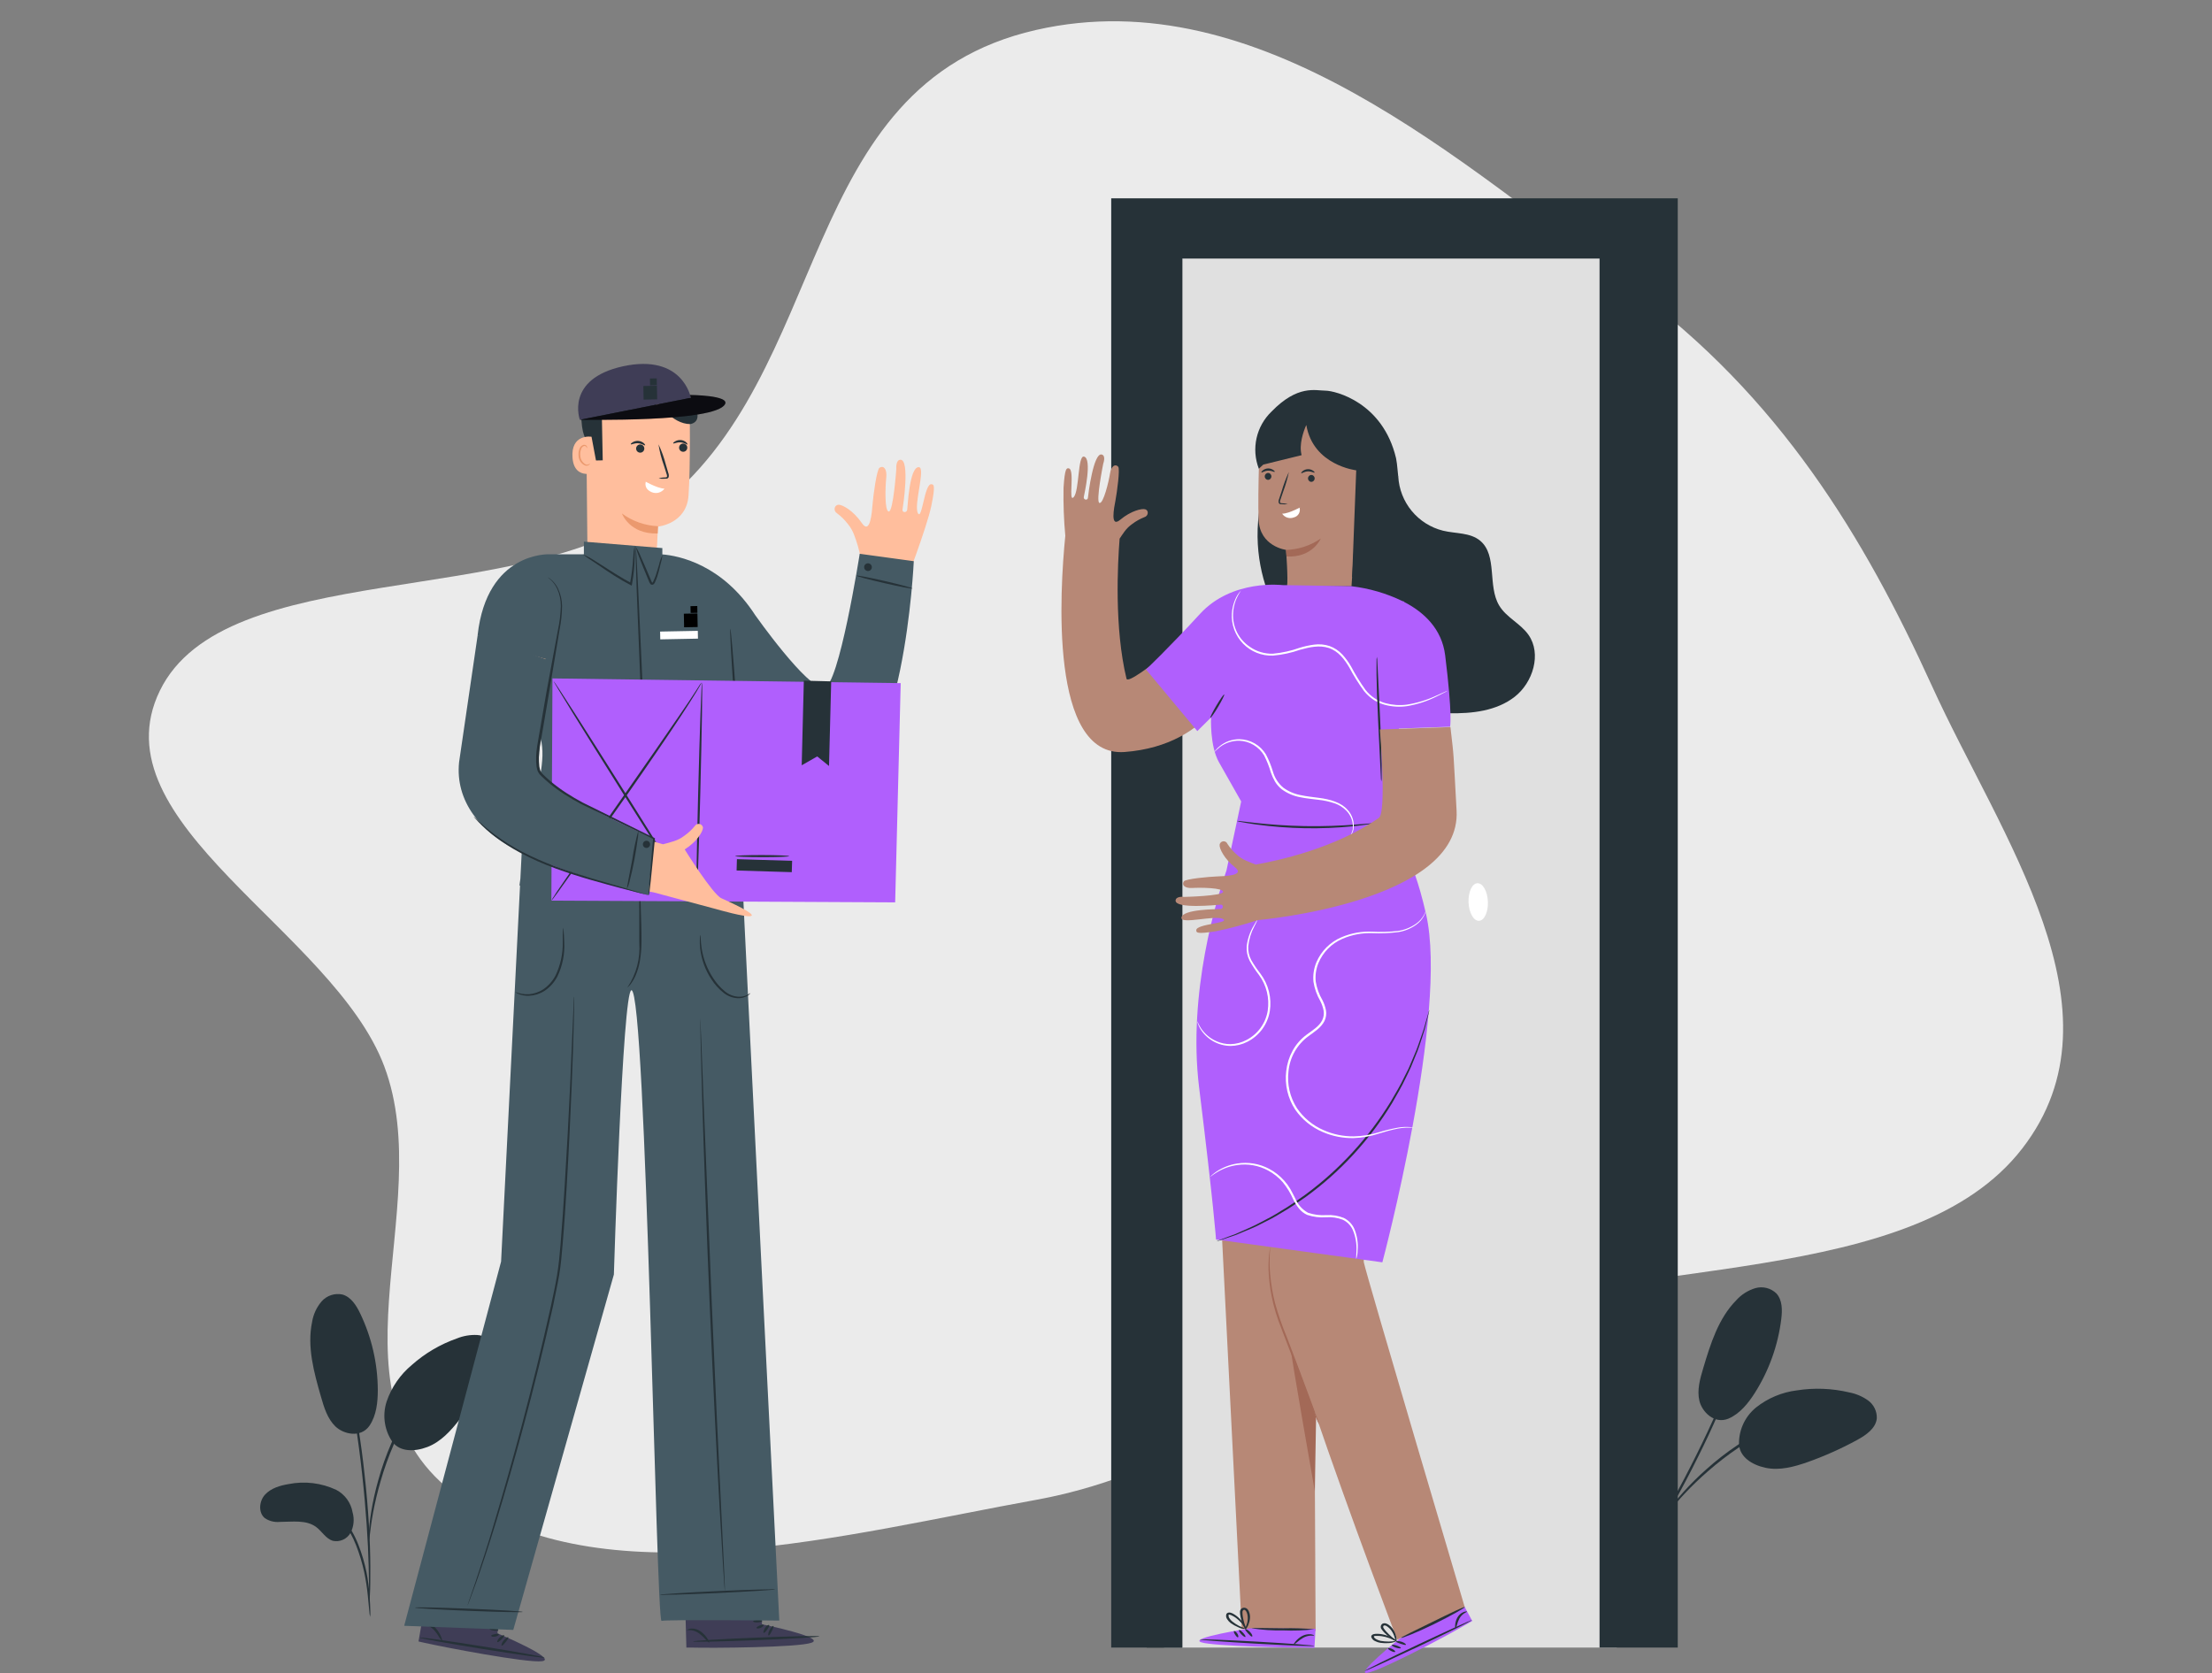 <?xml version="1.0" encoding="UTF-8" standalone="no"?>
<svg
   xmlns:dc="http://purl.org/dc/elements/1.1/"
   xmlns:cc="http://creativecommons.org/ns#"
   xmlns:rdf="http://www.w3.org/1999/02/22-rdf-syntax-ns#"
   xmlns:svg="http://www.w3.org/2000/svg"
   xmlns="http://www.w3.org/2000/svg"
   xmlns:sodipodi="http://sodipodi.sourceforge.net/DTD/sodipodi-0.dtd"
   xmlns:inkscape="http://www.inkscape.org/namespaces/inkscape"
   viewBox="0 0 312 236"
   version="1.1"
   id="svg325"
   sodipodi:docname="about.svg"
   inkscape:version="0.92.5 (2060ec1f9f, 2020-04-08)">
  <rect x="0" y="0" width="312" height="236" fill="#808080" stroke="none"/>
  <sodipodi:namedview
     pagecolor="#ffffff"
     bordercolor="#666666"
     borderopacity="1"
     objecttolerance="10"
     gridtolerance="10"
     guidetolerance="10"
     inkscape:pageopacity="0"
     inkscape:pageshadow="2"
     inkscape:window-width="1366"
     inkscape:window-height="704"
     id="namedview327"
     showgrid="false"
     inkscape:zoom="2"
     inkscape:cx="75.668214"
     inkscape:cy="90.329136"
     inkscape:window-x="0"
     inkscape:window-y="27"
     inkscape:window-maximized="1"
     inkscape:current-layer="g318" />
  <g
     clip-path="url(#clip0)"
     id="g318">
    <path
       d="m 146.137,4.226 c 31.611,-7.202 60.137,18.931 83.855,36.299 21.025,15.396 32.986,35.305 42.507,56.234 9.693,21.306 27.782,45.778 12.751,65.233 -15.288,19.79 -54.954,15.11 -82.369,24.881 -20.237,7.212 -34.986,20.765 -56.744,24.699 -26.786,4.843 -59.924,13.892 -80.602,0.134 C 44.536,197.736 61.85,170.746 54.195,150.402 47.009,131.301 13.476,116.078 22.544,97.44 31.7,78.62 73.623,86.035 92.399,71.874 117.647,52.833 111.996,12.005 146.137,4.226 Z"
       id="path2"
       inkscape:connector-curvature="0"
       style="clip-rule:evenodd;fill-rule:evenodd;fill:#ebebeb;fill-opacity:1" />
    <path
       d="m 47.432,210.165 c -2.097,-0.984 -4.453,-1.271 -6.724,-0.817 -1.221,0.203 -2.488,0.579 -3.322,1.483 -0.833,0.903 -0.989,2.531 -0.035,3.319 0.615,0.417 1.356,0.605 2.095,0.533 1.777,0 3.75,-0.336 5.168,0.735 0.81,0.608 1.348,1.628 2.315,1.929 0.484,0.108 0.99,0.056 1.444,-0.146 0.453,-0.202 0.829,-0.545 1.073,-0.978 0.463,-0.893 0.564,-1.93 0.283,-2.896 -0.114,-0.668 -0.381,-1.301 -0.779,-1.849 -0.399,-0.549 -0.918,-0.998 -1.518,-1.313 z"
       id="path76"
       inkscape:connector-curvature="0"
       style="fill:#263238;fill-opacity:1" />
    <path
       d="m 52.119,201.112 c -1.25,1.79 -3.68,1.193 -4.808,0.104 -1.129,-1.089 -1.603,-2.67 -2.037,-4.182 -0.99,-3.446 -1.991,-7.06 -1.25,-10.57 0.173,-1.072 0.64,-2.074 1.348,-2.896 0.356,-0.4 0.81,-0.7 1.318,-0.87 0.508,-0.169 1.051,-0.203 1.575,-0.098 1.227,0.325 1.985,1.524 2.535,2.67 1.622,3.375 2.472,7.069 2.488,10.814 0,1.738 -0.196,3.568 -1.157,5.005"
       id="path78"
       inkscape:connector-curvature="0"
       style="fill:#263238;fill-opacity:1" />
    <path
       d="m 55.551,203.678 c -0.642,-0.84 -1.07,-1.824 -1.246,-2.866 -0.177,-1.043 -0.097,-2.113 0.233,-3.118 0.686,-2.007 1.911,-3.787 3.542,-5.143 1.857,-1.652 4.02,-2.925 6.365,-3.747 0.905,-0.367 1.878,-0.533 2.853,-0.487 0.487,0.028 0.96,0.174 1.378,0.426 0.417,0.253 0.767,0.604 1.018,1.022 0.665,1.274 0,2.821 -0.666,4.055 -1.219,2.23 -2.612,4.36 -4.166,6.371 -1.25,1.61 -2.679,3.203 -4.583,3.927 -1.904,0.724 -3.877,0.643 -4.89,-0.678"
       id="path80"
       inkscape:connector-curvature="0"
       style="fill:#263238;fill-opacity:1" />
    <path
       d="m 52.206,228.08 c -0.067,-0.266 -0.106,-0.538 -0.116,-0.811 l -0.214,-2.219 c -0.11,-1.091 -0.276,-2.175 -0.497,-3.249 -0.283,-1.307 -0.67,-2.589 -1.158,-3.834 -0.484,-1.245 -1.143,-2.415 -1.956,-3.476 -0.662,-0.863 -1.508,-1.567 -2.476,-2.061 -0.656,-0.325 -1.359,-0.544 -2.084,-0.649 -0.273,-0.01 -0.545,-0.049 -0.81,-0.116 0.273,-0.03 0.549,-0.03 0.822,0 0.754,0.061 1.491,0.258 2.176,0.579 1.018,0.483 1.911,1.194 2.61,2.08 0.848,1.074 1.533,2.269 2.031,3.544 0.497,1.264 0.885,2.568 1.157,3.898 0.211,1.087 0.356,2.186 0.434,3.29 0.07,0.944 0.099,1.703 0.11,2.23 0.018,0.265 0.008,0.531 -0.029,0.794 z"
       id="path82"
       inkscape:connector-curvature="0"
       style="fill:#263238;fill-opacity:1" />
    <path
       d="m 52.05,226.371 c -0.015,-0.125 -0.015,-0.251 0,-0.376 0,-0.284 0,-0.638 0,-1.078 0,-0.938 0,-2.317 -0.046,-3.962 -0.081,-3.342 -0.371,-7.958 -0.926,-13.032 -0.556,-5.074 -1.302,-9.638 -1.979,-12.91 -0.162,-0.823 -0.319,-1.558 -0.475,-2.207 -0.156,-0.649 -0.266,-1.205 -0.388,-1.662 l -0.254,-1.049 c -0.036,-0.12 -0.057,-0.245 -0.064,-0.37 0.059,0.111 0.103,0.23 0.133,0.353 l 0.313,1.031 c 0.139,0.446 0.277,1.002 0.445,1.651 0.168,0.648 0.348,1.378 0.521,2.201 0.922,4.267 1.616,8.58 2.078,12.922 0.578,5.085 0.81,9.713 0.827,13.061 0,1.674 0,3.029 -0.058,3.967 l -0.063,1.078 c -0.006,0.129 -0.027,0.258 -0.064,0.382 z"
       id="path84"
       inkscape:connector-curvature="0"
       style="fill:#263238;fill-opacity:1" />
    <path
       d="m 52.009,217.445 c -0.029,-0.374 -0.029,-0.749 0,-1.123 0.041,-0.724 0.139,-1.767 0.348,-3.053 0.245,-1.498 0.576,-2.981 0.989,-4.442 0.494,-1.795 1.115,-3.552 1.858,-5.259 1.298,-3.142 3.157,-6.022 5.486,-8.497 0.402,-0.425 0.831,-0.823 1.284,-1.193 0.197,-0.168 0.371,-0.331 0.55,-0.464 l 0.498,-0.342 c 0.3,-0.217 0.618,-0.411 0.949,-0.579 -1.091,0.86 -2.127,1.786 -3.102,2.775 -2.241,2.499 -4.039,5.363 -5.318,8.468 -0.737,1.694 -1.361,3.436 -1.869,5.212 -0.425,1.449 -0.776,2.918 -1.053,4.402 -0.232,1.269 -0.365,2.317 -0.446,3.018 -0.031,0.363 -0.089,0.723 -0.174,1.077 z"
       id="path86"
       inkscape:connector-curvature="0"
       style="fill:#263238;fill-opacity:1" />
    <path
       d="m 70.159,230.399 0.943,-5.896 -10.543,-1.738 -1.528,8.781 0.648,0.15 c 2.893,0.655 14.733,2.925 16.782,2.636 2.309,-0.325 -6.302,-3.933 -6.302,-3.933 z"
       id="path100"
       inkscape:connector-curvature="0"
       style="fill:#3f3d56;fill-opacity:1" />
    <path
       d="m 76.814,233.826 c 0.016,-0.098 -3.919,-0.81 -8.789,-1.59 -4.87,-0.779 -8.83,-1.332 -8.845,-1.234 -0.016,0.098 3.919,0.809 8.789,1.589 4.869,0.78 8.829,1.332 8.845,1.235 z"
       id="path102"
       inkscape:connector-curvature="0"
       style="fill:#263238" />
    <path
       d="m 70.153,231.633 c -0.081,-0.058 0.046,-0.359 0.318,-0.632 0.272,-0.272 0.579,-0.394 0.637,-0.312 0.058,0.081 -0.127,0.318 -0.382,0.579 -0.255,0.26 -0.492,0.428 -0.573,0.365 z"
       id="path104"
       inkscape:connector-curvature="0"
       style="fill:#263238" />
    <path
       d="m 70.761,232.131 c -0.087,-0.047 0,-0.388 0.284,-0.724 0.284,-0.336 0.579,-0.516 0.642,-0.44 0.064,0.075 -0.11,0.353 -0.359,0.666 -0.249,0.312 -0.475,0.55 -0.567,0.498 z"
       id="path106"
       inkscape:connector-curvature="0"
       style="fill:#263238" />
    <path
       d="m 62.37,231.476 c -0.046,0 -0.179,-0.156 -0.365,-0.451 -0.224,-0.383 -0.483,-0.744 -0.775,-1.078 -0.289,-0.317 -0.656,-0.552 -1.065,-0.683 -0.312,-0.093 -0.532,-0.075 -0.544,-0.133 -0.012,-0.058 0.208,-0.157 0.579,-0.122 0.493,0.071 0.946,0.312 1.279,0.683 0.319,0.355 0.57,0.765 0.741,1.211 0.145,0.342 0.191,0.556 0.15,0.573 z"
       id="path108"
       inkscape:connector-curvature="0"
       style="fill:#263238" />
    <path
       d="m 70.362,230.532 c 0.041,0.093 -0.174,0.267 -0.492,0.33 -0.318,0.064 -0.579,0 -0.579,-0.115 0,-0.116 0.232,-0.18 0.509,-0.238 0.278,-0.058 0.521,-0.075 0.561,0.023 z"
       id="path110"
       inkscape:connector-curvature="0"
       style="fill:#263238" />
    <path
       d="m 70.286,229.93 c 0,0.098 -0.301,0.139 -0.66,0.087 -0.359,-0.052 -0.631,-0.174 -0.579,-0.272 0.052,-0.099 0.318,-0.139 0.66,-0.087 0.342,0.052 0.585,0.173 0.579,0.272 z"
       id="path112"
       inkscape:connector-curvature="0"
       style="fill:#263238" />
    <path
       d="m 107.478,229.125 -0.22,-5.966 -10.688,0.324 0.243,8.926 h 0.665 c 2.952,0.081 15.046,0 16.973,-0.678 2.17,-0.741 -6.973,-2.606 -6.973,-2.606 z"
       id="path114"
       inkscape:connector-curvature="0"
       style="fill:#3f3d56;fill-opacity:1" />
    <path
       d="m 106.669,231.367 c 4.931,-0.198 8.926,-0.438 8.922,-0.538 -0.004,-0.099 -4.005,-0.019 -8.937,0.178 -4.931,0.198 -8.925,0.438 -8.921,0.537 0.004,0.1 4.004,0.02 8.936,-0.177 z"
       id="path116"
       inkscape:connector-curvature="0"
       style="fill:#263238" />
    <path
       d="m 107.709,230.335 c -0.087,-0.04 0,-0.359 0.191,-0.677 0.191,-0.319 0.492,-0.499 0.579,-0.429 0.087,0.069 -0.064,0.336 -0.26,0.631 -0.197,0.296 -0.417,0.522 -0.51,0.475 z"
       id="path118"
       inkscape:connector-curvature="0"
       style="fill:#263238" />
    <path
       d="m 108.404,230.706 c -0.093,-0.029 -0.058,-0.388 0.139,-0.764 0.196,-0.377 0.463,-0.614 0.544,-0.58 0.081,0.035 -0.041,0.371 -0.22,0.724 -0.18,0.354 -0.365,0.655 -0.463,0.62 z"
       id="path120"
       inkscape:connector-curvature="0"
       style="fill:#263238" />
    <path
       d="m 100.042,231.702 c -0.041,0.029 -0.208,-0.121 -0.446,-0.376 -0.295,-0.331 -0.62,-0.634 -0.972,-0.904 -0.34,-0.251 -0.738,-0.411 -1.157,-0.463 -0.324,-0.029 -0.538,0 -0.579,0 -0.041,0 0.174,-0.197 0.579,-0.232 0.498,-0.027 0.99,0.123 1.389,0.423 0.381,0.286 0.707,0.639 0.961,1.043 0.174,0.272 0.266,0.48 0.226,0.509 z"
       id="path122"
       inkscape:connector-curvature="0"
       style="fill:#263238" />
    <path
       d="m 107.698,229.217 c 0.058,0.082 -0.122,0.296 -0.423,0.417 -0.301,0.122 -0.578,0.093 -0.578,0 0,-0.092 0.191,-0.225 0.457,-0.335 0.266,-0.11 0.486,-0.168 0.544,-0.082 z"
       id="path124"
       inkscape:connector-curvature="0"
       style="fill:#263238" />
    <path
       d="m 107.513,228.644 c 0,0.098 -0.267,0.197 -0.631,0.214 -0.365,0.018 -0.648,-0.046 -0.648,-0.15 0,-0.105 0.283,-0.197 0.63,-0.215 0.348,-0.017 0.631,0.053 0.649,0.151 z"
       id="path126"
       inkscape:connector-curvature="0"
       style="fill:#263238" />
    <path
       d="m 121.968,80.61 -0.579,-1.94 c -0.207,-1.123 -0.523,-2.223 -0.943,-3.284 -0.202,-0.535 -0.491,-1.032 -0.856,-1.471 -0.432,-0.564 -0.938,-1.067 -1.505,-1.494 -0.579,-0.336 -0.434,-1.158 0.15,-1.216 0.585,-0.058 2.136,0.846 3.328,2.578 1.192,1.732 1.418,-1.529 1.516,-2.716 0.098,-1.187 0.579,-4.842 0.978,-5.091 0.579,-0.365 1.076,0.191 0.949,1.379 -0.127,1.187 -0.272,4.761 0.359,4.802 0.631,0.041 1.059,-6.012 1.059,-6.012 0,0 -0.116,-1.315 0.607,-1.292 1.308,0.041 0.371,6.429 0.267,7.032 -0.076,0.423 0.578,0.486 0.659,0.035 0.081,-0.452 0.301,-6.053 1.632,-6.024 1.024,0 -0.723,5.265 -0.133,6.464 0.59,1.199 0.92,-4.118 1.892,-4.054 0.365,0 0.631,0.093 0,3.11 -0.63,3.018 -3.744,11.144 -3.744,11.144 l -5.682,-2.033"
       id="path128"
       inkscape:connector-curvature="0"
       style="fill:#ffbe9d" />
    <path
       d="m 82.873,79.011 9.618,0.712 c 0.127,-1.112 0.312,-5.439 0.312,-5.439 0,0 4.016,-0.377 4.311,-4.35 0.295,-3.973 0.168,-13.16 0.168,-13.16 -2.201,-1.112 -4.659,-1.616 -7.12,-1.459 -2.461,0.157 -4.835,0.969 -6.878,2.351 l -0.619,0.417 z"
       id="path130"
       inkscape:connector-curvature="0"
       style="fill:#ffbe9d" />
    <path
       d="m 96.767,63.565 c 0.229,-0.223 0.234,-0.59 0.01,-0.819 -0.223,-0.229 -0.59,-0.234 -0.818,-0.011 -0.229,0.223 -0.234,0.59 -0.01,0.819 0.223,0.229 0.589,0.234 0.818,0.01 z"
       id="path132"
       inkscape:connector-curvature="0"
       style="fill:#263238" />
    <path
       d="m 96.969,62.695 c -0.07,0.064 -0.44,-0.261 -0.984,-0.295 -0.544,-0.035 -0.961,0.22 -1.018,0.151 -0.058,-0.07 0.041,-0.156 0.226,-0.272 0.245,-0.154 0.532,-0.227 0.821,-0.206 0.288,0.021 0.563,0.134 0.782,0.322 0.15,0.156 0.203,0.301 0.174,0.301 z"
       id="path134"
       inkscape:connector-curvature="0"
       style="fill:#263238" />
    <path
       d="m 90.775,63.608 c 0.184,-0.262 0.121,-0.623 -0.14,-0.807 -0.261,-0.184 -0.622,-0.121 -0.806,0.141 -0.184,0.262 -0.121,0.623 0.14,0.807 0.261,0.184 0.622,0.121 0.806,-0.141 z"
       id="path136"
       inkscape:connector-curvature="0"
       style="fill:#263238" />
    <path
       d="m 90.986,62.823 c -0.064,0.064 -0.44,-0.261 -0.984,-0.295 -0.544,-0.035 -0.961,0.22 -1.018,0.151 -0.058,-0.07 0.041,-0.156 0.226,-0.278 0.244,-0.155 0.532,-0.227 0.821,-0.206 0.288,0.021 0.563,0.134 0.782,0.322 0.156,0.151 0.208,0.278 0.174,0.307 z"
       id="path138"
       inkscape:connector-curvature="0"
       style="fill:#263238" />
    <path
       d="m 92.907,67.479 c 0.29,-0.092 0.593,-0.135 0.897,-0.127 0.145,0 0.26,-0.029 0.278,-0.11 0.015,-0.145 -0.011,-0.292 -0.075,-0.423 l -0.364,-1.158 c -0.351,-0.967 -0.607,-1.966 -0.764,-2.983 0.443,0.929 0.793,1.899 1.047,2.896 l 0.341,1.159 c 0.076,0.183 0.09,0.387 0.041,0.579 -0.024,0.053 -0.06,0.099 -0.105,0.135 -0.045,0.036 -0.098,0.061 -0.155,0.073 -0.081,0.011 -0.162,0.011 -0.243,0 -0.299,0.036 -0.602,0.022 -0.897,-0.041 z"
       id="path140"
       inkscape:connector-curvature="0"
       style="fill:#263238" />
    <path
       d="m 91.09,67.978 c -0.579,-0.376 1.522,0.933 2.639,0.95 -0.203,0.276 -0.494,0.475 -0.826,0.565 -0.331,0.089 -0.683,0.064 -0.997,-0.072 -1.163,-0.515 -0.816,-1.442 -0.816,-1.442 z"
       id="path142"
       inkscape:connector-curvature="0"
       style="fill:#ffffff" />
    <path
       d="m 92.814,74.227 c -1.838,-0.079 -3.611,-0.704 -5.092,-1.796 0,0 1.047,2.942 5.04,2.826 z"
       id="path144"
       inkscape:connector-curvature="0"
       style="fill:#eb996e" />
    <path
       d="m 82.757,62.116 0.486,2.856 1.771,-0.035 -0.116,-5.943 c 0,0 7.025,0.539 7.83,-2.271 0,0 2.066,3.11 4.629,3.099 0,0 2.251,-0.232 0.11,-3.359 -3.299,-4.819 -15.046,-0.95 -15.046,-0.95 -0.297,0.88 -0.441,1.805 -0.428,2.734 -0.046,3.076 0.764,3.869 0.764,3.869 z"
       id="path146"
       inkscape:connector-curvature="0"
       style="fill:#263238" />
    <path
       d="m 81.79,59.22 15.653,-3.11 c 0,0 -1.117,-6.261 -9.56,-4.443 -8.217,1.796 -6.093,7.553 -6.093,7.553 z"
       id="path148"
       inkscape:connector-curvature="0"
       style="fill:#3f3d56;fill-opacity:1" />
    <path
       d="m 81.79,59.22 c 0.22,-0.041 19.131,0.406 20.48,-2.218 0.642,-1.251 -4.948,-1.286 -4.948,-1.286 l 0.127,0.394 z"
       id="path150"
       inkscape:connector-curvature="0" />
    <path
       d="m 81.79,59.22 c 0.22,-0.041 19.131,0.406 20.48,-2.218 0.642,-1.251 -4.948,-1.286 -4.948,-1.286 l 0.127,0.394 z"
       fill=""
       id="path152"
       inkscape:connector-curvature="0"
       style="opacity:0.2;fill:#3f3d56;fill-opacity:1" />
    <path
       d="m 83.434,61.612 c -0.087,-0.035 -2.951,-0.405 -2.679,2.983 0.272,3.388 3.599,1.992 3.594,1.894 -0.006,-0.098 -0.914,-4.877 -0.914,-4.877 z"
       id="path154"
       inkscape:connector-curvature="0"
       style="fill:#ffbe9d" />
    <path
       d="m 83.22,65.377 c 0,0 -0.058,0.046 -0.15,0.098 -0.135,0.073 -0.293,0.09 -0.44,0.046 -0.23,-0.121 -0.423,-0.302 -0.561,-0.522 -0.137,-0.221 -0.213,-0.474 -0.22,-0.734 -0.032,-0.289 0.002,-0.582 0.098,-0.857 0.023,-0.108 0.072,-0.208 0.143,-0.293 0.071,-0.085 0.161,-0.151 0.262,-0.194 0.066,-0.023 0.138,-0.022 0.203,0.002 0.066,0.024 0.12,0.071 0.155,0.131 0.052,0.093 0.035,0.162 0.058,0.162 0.023,0 0.069,-0.064 0.029,-0.203 -0.025,-0.083 -0.079,-0.154 -0.15,-0.203 -0.1,-0.063 -0.221,-0.084 -0.336,-0.058 -0.138,0.038 -0.264,0.111 -0.366,0.213 -0.102,0.102 -0.175,0.228 -0.213,0.366 -0.12,0.305 -0.164,0.635 -0.127,0.962 0.007,0.303 0.103,0.598 0.278,0.846 0.174,0.248 0.418,0.44 0.7,0.549 0.093,0.019 0.189,0.017 0.281,-0.006 0.092,-0.023 0.178,-0.066 0.251,-0.127 0.104,-0.093 0.116,-0.174 0.104,-0.179 z"
       id="path156"
       inkscape:connector-curvature="0"
       style="fill:#eb996e" />
    <path
       d="m 92.657,54.415 -1.915,0.037 0.037,1.917 1.915,-0.037 z"
       id="path158"
       inkscape:connector-curvature="0"
       style="fill:#263238" />
    <path
       d="m 92.632,53.375 -0.96,0.019 0.019,0.961 0.96,-0.019 z"
       id="path160"
       inkscape:connector-curvature="0"
       style="fill:#263238" />
    <path
       d="m 121.262,78.119 c 0,0 -2.951,18.836 -5.04,18.934 -2.379,0.11 -9.693,-10.269 -9.693,-10.269 -4.682,-7.229 -10.856,-8.399 -13.107,-8.578 v -0.892 L 82.357,76.405 c 0,0 0,0.956 0,1.784 h -4.896 c 0,0 -8.778,-0.4 -10.092,11.399 l 6.308,4.993 2.587,9.633 c 0.787,2.942 -0.411,6.695 -1.736,13.287 l -0.793,-0.186 -0.336,6.644 c -0.046,0.313 -0.093,0.625 -0.133,0.95 h 0.087 l -2.674,53.049 -13.668,51.382 15.387,0.579 14.189,-50.13 c 0,0 1.227,-40.081 2.477,-40.105 2.101,-0.04 3.472,89.164 4.247,88.961 0.775,-0.203 16.608,-0.041 16.608,-0.041 0,0 -5.226,-103.933 -5.174,-103.933 l -1.354,-19.693 -0.515,-5.688 c 3.004,4.229 8.681,10.832 14.745,10.716 9.878,-0.191 11.267,-30.843 11.267,-30.843 z"
       id="path162"
       inkscape:connector-curvature="0"
       style="fill:#455a64" />
    <path
       d="m 88.503,139.284 c 1.244,-1.857 1.831,-4.078 1.667,-6.308 0,-1.801 0,-3.434 0,-4.726 -0.026,-0.656 -7e-4,-1.312 0.075,-1.964 0.097,0.648 0.143,1.303 0.139,1.958 0.035,1.211 0.116,2.896 0.098,4.738 -0.009,0.875 -0.087,1.749 -0.232,2.612 -0.123,0.71 -0.331,1.402 -0.619,2.062 -0.197,0.443 -0.446,0.861 -0.741,1.245 -0.243,0.25 -0.347,0.4 -0.388,0.383 z"
       id="path164"
       inkscape:connector-curvature="0"
       style="fill:#263238" />
    <path
       d="m 79.424,130.868 c 0.053,0.177 0.08,0.36 0.081,0.544 0.029,0.354 0.064,0.863 0.081,1.495 0.091,1.668 -0.242,3.331 -0.966,4.836 -0.428,0.829 -1.062,1.533 -1.84,2.045 -0.645,0.408 -1.385,0.641 -2.147,0.677 -0.51,0.026 -1.02,-0.061 -1.493,-0.254 -0.177,-0.062 -0.339,-0.16 -0.474,-0.29 0.617,0.255 1.284,0.368 1.95,0.33 0.716,-0.063 1.406,-0.302 2.008,-0.695 0.732,-0.498 1.329,-1.171 1.736,-1.958 0.698,-1.466 1.047,-3.073 1.018,-4.697 -0.021,-0.678 -0.005,-1.357 0.046,-2.033 z"
       id="path166"
       inkscape:connector-curvature="0"
       style="fill:#263238" />
    <path
       d="m 105.84,140.095 c 0,0 -0.092,0.168 -0.382,0.359 -0.415,0.254 -0.896,0.379 -1.383,0.359 -0.722,-0.034 -1.416,-0.293 -1.985,-0.741 -0.681,-0.536 -1.268,-1.182 -1.736,-1.912 -0.871,-1.308 -1.419,-2.805 -1.597,-4.367 -0.051,-0.469 -0.065,-0.942 -0.041,-1.413 -0.003,-0.175 0.023,-0.349 0.075,-0.516 0.052,0 0,0.736 0.174,1.9 0.234,1.511 0.793,2.954 1.637,4.228 0.45,0.703 1.009,1.331 1.655,1.859 0.521,0.428 1.158,0.689 1.829,0.748 0.452,0.034 0.905,-0.052 1.313,-0.249 0.29,-0.145 0.423,-0.278 0.44,-0.255 z"
       id="path168"
       inkscape:connector-curvature="0"
       style="fill:#263238" />
    <path
       d="m 73.745,227.382 c 0.003,-0.084 -3.404,-0.288 -7.609,-0.456 -4.206,-0.168 -7.618,-0.237 -7.621,-0.154 -0.003,0.083 3.404,0.287 7.609,0.455 4.206,0.169 7.618,0.238 7.621,0.155 z"
       id="path170"
       inkscape:connector-curvature="0"
       style="fill:#263238" />
    <path
       d="m 109.376,224.19 c -0.21,0.055 -0.426,0.084 -0.642,0.087 l -1.736,0.127 c -1.482,0.093 -3.53,0.209 -5.787,0.313 -2.257,0.104 -4.311,0.179 -5.787,0.22 l -1.736,0.035 c -0.213,0.026 -0.429,0.026 -0.642,0 0.21,-0.055 0.425,-0.084 0.642,-0.087 l 1.736,-0.128 c 1.481,-0.098 3.524,-0.208 5.787,-0.312 2.262,-0.105 4.305,-0.18 5.787,-0.22 l 1.736,-0.035 c 0.213,-0.026 0.429,-0.026 0.642,0 z"
       id="path172"
       inkscape:connector-curvature="0"
       style="fill:#263238" />
    <path
       d="m 80.986,140.512 c 0.007,0.075 0.007,0.151 0,0.226 0,0.162 0,0.388 0,0.666 l -0.046,2.56 c -0.046,2.224 -0.15,5.439 -0.312,9.406 -0.162,3.968 -0.382,8.688 -0.694,13.942 -0.156,2.624 -0.33,5.375 -0.579,8.224 -0.121,1.425 -0.237,2.897 -0.486,4.345 -0.249,1.448 -0.579,2.925 -0.874,4.413 -2.639,11.845 -5.607,22.427 -7.916,30.032 -1.157,3.805 -2.199,6.846 -2.928,8.943 l -0.885,2.404 -0.237,0.619 c -0.024,0.073 -0.055,0.142 -0.093,0.209 0.015,-0.075 0.036,-0.149 0.064,-0.22 l 0.208,-0.631 0.833,-2.422 c 0.695,-2.108 1.736,-5.16 2.836,-8.966 2.263,-7.61 5.208,-18.198 7.83,-30.032 0.318,-1.482 0.631,-2.942 0.874,-4.396 0.243,-1.454 0.359,-2.896 0.486,-4.321 0.237,-2.844 0.417,-5.595 0.579,-8.219 0.324,-5.241 0.579,-9.968 0.758,-13.935 l 0.405,-9.401 0.104,-2.554 0.035,-0.666 c 0.007,-0.077 0.02,-0.152 0.041,-0.226 z"
       id="path174"
       inkscape:connector-curvature="0"
       style="fill:#263238" />
    <path
       d="m 102.223,224.578 c -0.006,-0.069 -0.006,-0.139 0,-0.209 l -0.046,-0.613 -0.162,-2.364 -0.515,-8.688 c -0.411,-7.338 -0.926,-17.48 -1.4,-28.688 -0.475,-11.208 -0.828,-21.361 -1.048,-28.711 -0.098,-3.661 -0.185,-6.632 -0.237,-8.688 0,-1.014 -0.035,-1.808 -0.046,-2.369 0,-0.261 0,-0.464 0,-0.614 -0.006,-0.07 -0.006,-0.139 0,-0.209 0.007,0.07 0.007,0.139 0,0.209 l 0.035,0.614 0.104,2.363 0.336,8.688 1.158,28.705 c 0.474,11.208 0.954,21.35 1.313,28.694 l 0.417,8.689 0.104,2.363 v 0.614 c 0.003,0.071 -0.001,0.143 -0.012,0.214 z"
       id="path176"
       inkscape:connector-curvature="0"
       style="fill:#263238" />
    <path
       d="m 89.516,76.99 c 0.044,0.518 0.044,1.04 0,1.558 -0.013,1.3 -0.139,2.597 -0.376,3.875 l -0.041,0.191 -0.174,-0.093 c -0.37,-0.191 -0.747,-0.4 -1.129,-0.62 -1.609,-0.938 -2.974,-1.917 -3.981,-2.589 -0.558,-0.343 -1.097,-0.716 -1.615,-1.118 0.609,0.254 1.19,0.568 1.736,0.938 1.042,0.631 2.425,1.581 4.016,2.508 0.376,0.22 0.752,0.423 1.111,0.62 l -0.214,0.098 c 0.241,-1.262 0.4,-2.539 0.475,-3.823 0.018,-0.52 0.082,-1.038 0.191,-1.546 z"
       id="path178"
       inkscape:connector-curvature="0"
       style="fill:#263238" />
    <path
       d="m 93.451,78.282 c -0.071,0.488 -0.178,0.97 -0.318,1.442 -0.104,0.44 -0.22,0.973 -0.411,1.558 -0.1,0.306 -0.218,0.606 -0.353,0.898 -0.043,0.103 -0.116,0.192 -0.208,0.255 -0.064,0.042 -0.141,0.06 -0.217,0.052 -0.076,-0.009 -0.147,-0.043 -0.2,-0.098 -0.111,-0.156 -0.199,-0.328 -0.26,-0.51 -0.538,-1.286 -1.013,-2.456 -1.337,-3.307 -0.195,-0.449 -0.345,-0.917 -0.446,-1.396 0.268,0.416 0.493,0.859 0.671,1.321 0.376,0.828 0.88,1.987 1.418,3.273 0.05,0.143 0.114,0.281 0.191,0.411 0,0 0,0 0.046,0 0.043,-0.034 0.077,-0.077 0.098,-0.127 0.135,-0.279 0.254,-0.565 0.359,-0.857 0.197,-0.579 0.336,-1.083 0.469,-1.523 0.104,-0.483 0.271,-0.951 0.498,-1.39 z"
       id="path180"
       inkscape:connector-curvature="0"
       style="fill:#263238" />
    <path
       d="m 91.373,117.859 c -0.029,-0.135 -0.044,-0.273 -0.046,-0.411 L 91.252,116.26 91.02,111.887 90.372,97.448 89.793,83.002 89.66,78.623 v -1.193 c -0.013,-0.139 -0.013,-0.278 0,-0.417 0.029,0.135 0.044,0.273 0.046,0.411 l 0.075,1.187 0.232,4.373 0.66,14.463 0.579,14.445 0.133,4.379 v 1.193 c 0.008,0.131 0.004,0.263 -0.011,0.394 z"
       id="path182"
       inkscape:connector-curvature="0"
       style="fill:#263238" />
    <path
       d="m 98.426,88.988 -5.317,0.103 0.021,1.1 5.317,-0.103 z"
       id="path184"
       inkscape:connector-curvature="0"
       style="fill:#ffffff" />
    <path
       d="m 104.268,106.724 c 0.083,-0.006 -0.132,-4.048 -0.48,-9.028 -0.349,-4.981 -0.698,-9.014 -0.782,-9.008 -0.083,0.006 0.132,4.048 0.481,9.029 0.348,4.98 0.698,9.013 0.781,9.007 z"
       id="path186"
       inkscape:connector-curvature="0"
       style="fill:#263238" />
    <path
       d="m 128.704,83.014 c 0.019,-0.081 -1.737,-0.552 -3.92,-1.053 -2.184,-0.5 -3.97,-0.84 -3.988,-0.759 -0.019,0.081 1.737,0.552 3.92,1.052 2.184,0.5 3.97,0.84 3.988,0.759 z"
       id="path188"
       inkscape:connector-curvature="0"
       style="fill:#263238" />
    <path
       d="m 122.44,80.549 c 0.3,-0.006 0.539,-0.254 0.533,-0.555 -0.006,-0.301 -0.254,-0.54 -0.555,-0.534 -0.3,0.006 -0.539,0.254 -0.533,0.555 0.006,0.301 0.254,0.54 0.555,0.534 z"
       id="path190"
       inkscape:connector-curvature="0"
       style="fill:#263238" />
    <path
       d="m 98.37,86.532 -1.915,0.037 0.037,1.917 1.915,-0.037 z"
       id="path192"
       inkscape:connector-curvature="0" />
    <path
       d="m 98.351,85.486 -0.96,0.019 0.019,0.961 0.96,-0.019 z"
       id="path194"
       inkscape:connector-curvature="0" />
    <path
       d="m 127.043,96.365 -0.781,30.924 -48.493,-0.243 0.156,-31.347 z"
       id="path196"
       inkscape:connector-curvature="0"
       style="fill:#b05ffd;fill-opacity:1" />
    <path
       d="m 98.78,111.69 c 0.215,-8.516 0.323,-15.421 0.24,-15.423 -0.083,-0.002 -0.325,6.9 -0.54,15.416 -0.215,8.516 -0.323,15.421 -0.239,15.423 0.083,0.002 0.325,-6.9 0.54,-15.416 z"
       id="path198"
       inkscape:connector-curvature="0"
       style="fill:#263238" />
    <path
       d="m 77.769,127.039 c 0.052,-0.116 0.116,-0.227 0.191,-0.33 l 0.579,-0.909 2.263,-3.296 7.558,-10.819 c 2.957,-4.223 5.619,-8.057 7.523,-10.843 0.949,-1.396 1.736,-2.531 2.228,-3.319 l 0.579,-0.909 c 0.078,-0.118 0.169,-0.227 0.272,-0.324 -0.046,0.118 -0.104,0.23 -0.174,0.336 l -0.55,0.938 c -0.492,0.805 -1.221,1.964 -2.153,3.377 -1.858,2.821 -4.49,6.673 -7.448,10.901 -2.957,4.228 -5.66,8.022 -7.627,10.767 l -2.315,3.244 -0.648,0.875 c -0.08,0.114 -0.173,0.219 -0.278,0.312 z"
       id="path200"
       inkscape:connector-curvature="0"
       style="fill:#263238" />
    <path
       d="m 97.765,127.357 c 0.07,-0.044 -4.28,-7.085 -9.716,-15.725 -5.436,-8.64 -9.9,-15.609 -9.97,-15.565 -0.07,0.044 4.28,7.085 9.716,15.725 5.436,8.641 9.9,15.609 9.97,15.565 z"
       id="path202"
       inkscape:connector-curvature="0"
       style="fill:#263238" />
    <path
       d="m 103.895,122.795 7.784,0.234 0.048,-1.599 -7.784,-0.234 z"
       id="path204"
       inkscape:connector-curvature="0"
       style="fill:#263238" />
    <path
       d="m 111.317,120.773 c 0,-0.083 -1.704,-0.154 -3.807,-0.157 -2.103,-0.003 -3.808,0.062 -3.808,0.145 0,0.083 1.704,0.153 3.807,0.156 2.103,0.004 3.808,-0.061 3.808,-0.144 z"
       id="path206"
       inkscape:connector-curvature="0"
       style="fill:#263238" />
    <path
       d="m 117.24,96.115 -0.307,11.938 -1.666,-1.35 -2.188,1.251 0.301,-11.937 z"
       id="path208"
       inkscape:connector-curvature="0"
       style="fill:#263238" />
    <path
       d="m 76.97,92.959 c 0,0 -2.355,16.415 -1.238,17.376 6.157,5.184 14.716,7.9 17.777,8.758 0.446,-0.105 0.972,-0.249 1.568,-0.441 0.52,-0.166 1.007,-0.421 1.441,-0.753 0.555,-0.388 1.054,-0.852 1.482,-1.378 0.066,-0.109 0.164,-0.195 0.28,-0.247 0.116,-0.052 0.245,-0.068 0.37,-0.045 0.125,0.022 0.241,0.082 0.331,0.172 0.091,0.089 0.152,0.204 0.176,0.328 0,0.58 -0.88,2.028 -2.581,3.093 0,0 3.923,6.32 5.173,6.887 1.25,0.568 4.826,2.184 4.224,2.491 -0.601,0.307 -4.965,-0.962 -4.965,-0.962 l -8.83,-2.363 c 0,0 -29.212,-4.581 -27.267,-17.996 1.192,-8.219 2.494,-15.639 2.963,-17.503 z"
       id="path210"
       inkscape:connector-curvature="0"
       style="fill:#ffbe9d" />
    <path
       d="m 67.376,89.594 -2.621,17.909 c -0.579,5.514 3.084,9.893 8.049,12.36 7.558,3.747 18.778,6.423 18.686,6.406 -0.093,-0.017 0.758,-7.97 0.758,-7.97 0,0 -15.729,-6.823 -16.203,-9.748 -0.475,-2.925 2.002,-15.181 2.002,-15.181 z"
       id="path212"
       inkscape:connector-curvature="0"
       style="fill:#455a64" />
    <path
       d="m 91.489,126.263 c -0.007,-0.048 -0.007,-0.097 0,-0.145 v -0.411 l 0.121,-1.593 0.509,-5.855 0.058,0.104 -7.91,-3.835 -2.315,-1.117 c -0.77,-0.406 -1.539,-0.858 -2.315,-1.35 -0.777,-0.501 -1.523,-1.048 -2.234,-1.639 -0.359,-0.301 -0.712,-0.62 -1.053,-0.956 -0.189,-0.161 -0.344,-0.358 -0.457,-0.579 -0.057,-0.114 -0.1,-0.235 -0.127,-0.359 -0.037,-0.119 -0.064,-0.241 -0.081,-0.365 -0.255,-1.958 0.266,-3.805 0.538,-5.566 l 0.879,-5.109 1.603,-8.659 c 0.235,-1.094 0.368,-2.207 0.399,-3.325 0.01,-0.842 -0.164,-1.676 -0.509,-2.444 -0.222,-0.483 -0.536,-0.918 -0.926,-1.28 -0.272,-0.243 -0.44,-0.342 -0.428,-0.353 0.169,0.082 0.326,0.185 0.469,0.307 0.415,0.351 0.752,0.785 0.99,1.274 0.376,0.777 0.574,1.628 0.579,2.491 -0.013,1.131 -0.133,2.257 -0.359,3.365 l -1.447,8.688 -0.868,5.114 -0.232,1.344 c -0.093,0.446 -0.168,0.898 -0.232,1.35 -0.148,0.915 -0.172,1.846 -0.069,2.768 0.013,0.114 0.037,0.226 0.069,0.336 0.023,0.109 0.06,0.214 0.11,0.313 0.096,0.198 0.232,0.373 0.399,0.515 0.336,0.331 0.677,0.643 1.03,0.939 0.7,0.584 1.434,1.126 2.199,1.622 0.752,0.486 1.516,0.932 2.274,1.343 l 2.28,1.124 7.876,3.892 0.069,0.035 v 0.052 l -0.579,5.844 -0.179,1.587 -0.052,0.412 c -0.021,0.044 -0.048,0.085 -0.081,0.121 z"
       id="path214"
       inkscape:connector-curvature="0"
       style="fill:#263238" />
    <path
       d="m 90.031,117.175 c 0.02,0.41 -0.011,0.821 -0.092,1.223 -0.098,0.747 -0.255,1.778 -0.463,2.896 -0.208,1.117 -0.446,2.154 -0.642,2.896 -0.078,0.401 -0.208,0.791 -0.388,1.158 -0.081,0 0.318,-1.842 0.735,-4.101 0.2,-1.373 0.484,-2.733 0.851,-4.072 z"
       id="path216"
       inkscape:connector-curvature="0"
       style="fill:#263238" />
    <path
       d="m 91.489,126.263 c -0.094,-0.002 -0.188,-0.018 -0.278,-0.046 l -0.775,-0.185 -2.847,-0.742 c -2.396,-0.649 -5.723,-1.494 -9.294,-2.809 -1.679,-0.611 -3.312,-1.339 -4.89,-2.178 -1.288,-0.689 -2.519,-1.481 -3.68,-2.369 -0.781,-0.598 -1.518,-1.252 -2.205,-1.958 -0.243,-0.249 -0.422,-0.451 -0.538,-0.579 -0.067,-0.066 -0.123,-0.143 -0.168,-0.226 0.277,0.232 0.541,0.478 0.793,0.736 0.713,0.667 1.465,1.292 2.251,1.871 1.167,0.863 2.398,1.637 3.68,2.317 1.574,0.819 3.2,1.535 4.867,2.143 3.547,1.303 6.863,2.183 9.259,2.896 l 2.818,0.834 0.764,0.243 c 0.083,0.007 0.165,0.025 0.243,0.052 z"
       id="path218"
       inkscape:connector-curvature="0"
       style="fill:#263238" />
    <path
       d="m 91.196,119.614 c 0.281,-0.005 0.505,-0.238 0.499,-0.519 -0.005,-0.282 -0.238,-0.506 -0.519,-0.5 -0.281,0.005 -0.505,0.238 -0.499,0.519 0.005,0.282 0.238,0.506 0.519,0.5 z"
       id="path220"
       inkscape:connector-curvature="0"
       style="fill:#263238" />
    <path
       d="M 228.051,34.963 H 164.188 V 232.409 h 63.863 z"
       id="path222"
       inkscape:connector-curvature="0"
       style="fill:#e0e0e0" />
    <path
       d="m 208.609,129.891 c 0.754,-0.031 1.316,-1.243 1.256,-2.706 -0.06,-1.464 -0.719,-2.626 -1.473,-2.595 -0.753,0.031 -1.316,1.242 -1.256,2.706 0.06,1.464 0.719,2.626 1.473,2.595 z"
       id="path224"
       inkscape:connector-curvature="0"
       style="fill:#ffffff" />
    <path
       d="m 156.735,27.977 v 6.464 2.033 195.935 h 10.023 V 36.474 h 58.857 V 232.409 h 11.03 V 36.474 34.441 27.977 Z"
       id="path226"
       inkscape:connector-curvature="0"
       style="fill:#263238" />
    <path
       d="m 166.758,36.474 h -5.012 V 232.409 h 5.012 z"
       id="path228"
       inkscape:connector-curvature="0"
       style="fill:#263238" />
    <path
       d="m 166.758,36.474 h -5.012 V 232.409 h 5.012 z"
       fill=""
       id="path230"
       inkscape:connector-curvature="0"
       style="opacity:0.5" />
    <path
       d="m 197.225,67.213 c 0.096,1.782 0.76,3.487 1.896,4.863 1.135,1.376 2.681,2.352 4.412,2.783 1.788,0.44 3.848,0.232 5.266,1.436 2.43,2.062 1.006,6.342 2.65,9.105 1.007,1.703 3.009,2.537 4.143,4.153 1.887,2.688 0.619,6.742 -1.95,8.74 -2.569,1.999 -5.995,2.381 -9.218,2.317 -7.089,-0.185 -14.346,-2.438 -19.473,-7.466 -2.407,-2.363 -10.208,-11.341 -6.666,-24.292"
       id="path232"
       inkscape:connector-curvature="0"
       style="fill:#263238" />
    <path
       d="m 171.624,86.257 c 0,0 -12.401,10.796 -12.731,9.482 -1.736,-7.147 -1.25,-16.264 -0.972,-19.757 0.197,-0.301 0.417,-0.631 0.683,-0.996 0.308,-0.42 0.683,-0.787 1.111,-1.083 0.516,-0.389 1.083,-0.707 1.684,-0.944 0.579,-0.162 0.666,-0.927 0.168,-1.106 -0.498,-0.18 -2.083,0.226 -3.553,1.46 -1.47,1.234 -0.874,-1.691 -0.671,-2.763 0.202,-1.072 0.659,-4.402 0.376,-4.715 -0.411,-0.458 -0.996,-0.093 -1.158,0.979 -0.162,1.071 -0.92,4.257 -1.481,4.136 -0.561,-0.122 0.532,-5.549 0.532,-5.549 0,0 0.423,-1.129 -0.22,-1.286 -1.157,-0.284 -1.892,5.56 -1.944,6.122 -0.04,0.388 -0.654,0.284 -0.579,-0.133 0.076,-0.417 1.21,-5.393 0.035,-5.694 -0.903,-0.232 -0.648,4.807 -1.458,5.717 -0.81,0.909 0.197,-3.846 -0.677,-4.054 -0.324,-0.07 -0.579,-0.075 -0.758,2.734 -0.041,2.262 0.042,4.524 0.249,6.777 -0.77,7.709 -2.28,31.306 8.373,30.495 12.569,-0.962 15.462,-10.878 15.462,-10.878 z"
       id="path234"
       inkscape:connector-curvature="0"
       style="fill:#b78876" />
    <path
       d="m 181.531,82.747 c 0.185,-0.991 -0.139,-5.178 -0.139,-5.178 0,0 -3.703,-0.469 -3.865,-4.251 -0.162,-3.782 0.214,-12.505 0.214,-12.505 l 6.823,-3.278 7.337,5.92 -1.273,19.235 z"
       id="path236"
       inkscape:connector-curvature="0"
       style="fill:#b78876" />
    <path
       d="m 179.329,67.21 c 0.005,-0.269 -0.201,-0.49 -0.46,-0.495 -0.259,-0.004 -0.472,0.21 -0.477,0.478 -0.005,0.269 0.201,0.49 0.46,0.495 0.259,0.004 0.473,-0.21 0.477,-0.478 z"
       id="path238"
       inkscape:connector-curvature="0"
       style="fill:#263238" />
    <path
       d="m 177.926,66.645 c 0.058,0.064 0.411,-0.232 0.92,-0.255 0.509,-0.023 0.886,0.237 0.938,0.168 0.052,-0.07 -0.035,-0.145 -0.197,-0.266 -0.221,-0.152 -0.485,-0.227 -0.752,-0.215 -0.268,0.013 -0.524,0.112 -0.729,0.284 -0.163,0.133 -0.209,0.255 -0.18,0.284 z"
       id="path240"
       inkscape:connector-curvature="0"
       style="fill:#263238" />
    <path
       d="m 185.431,67.494 c 0.006,-0.269 -0.2,-0.491 -0.459,-0.496 -0.259,-0.005 -0.473,0.208 -0.478,0.477 -0.005,0.269 0.2,0.491 0.459,0.496 0.259,0.005 0.473,-0.208 0.478,-0.477 z"
       id="path242"
       inkscape:connector-curvature="0"
       style="fill:#263238" />
    <path
       d="m 183.545,66.75 c 0.058,0.064 0.411,-0.232 0.92,-0.255 0.509,-0.023 0.886,0.237 0.938,0.168 0.052,-0.07 -0.035,-0.145 -0.197,-0.266 -0.221,-0.152 -0.485,-0.227 -0.753,-0.215 -0.267,0.013 -0.523,0.112 -0.729,0.284 -0.156,0.127 -0.208,0.249 -0.179,0.284 z"
       id="path244"
       inkscape:connector-curvature="0"
       style="fill:#263238" />
    <path
       d="m 181.641,71.117 c -0.269,-0.079 -0.547,-0.122 -0.827,-0.127 -0.128,0 -0.255,-0.029 -0.278,-0.127 -0.013,-0.144 0.015,-0.289 0.081,-0.417 l 0.365,-1.072 c 0.342,-0.913 0.614,-1.85 0.816,-2.803 -0.41,0.882 -0.752,1.794 -1.025,2.728 l -0.353,1.077 c -0.079,0.172 -0.099,0.365 -0.058,0.55 0.018,0.047 0.047,0.09 0.084,0.124 0.037,0.034 0.082,0.059 0.13,0.073 0.073,0.01 0.147,0.01 0.22,0 0.281,0.037 0.565,0.035 0.845,-0.006 z"
       id="path246"
       inkscape:connector-curvature="0"
       style="fill:#263238" />
    <path
       d="m 183.308,71.638 c 0.521,-0.342 -1.435,0.84 -2.465,0.822 0.176,0.266 0.439,0.463 0.743,0.558 0.305,0.095 0.633,0.082 0.929,-0.036 0.14,-0.036 0.272,-0.099 0.388,-0.186 0.116,-0.087 0.214,-0.196 0.288,-0.321 0.073,-0.125 0.122,-0.263 0.142,-0.407 0.02,-0.144 0.011,-0.29 -0.025,-0.43 z"
       id="path248"
       inkscape:connector-curvature="0"
       style="fill:#ffffff" />
    <path
       d="m 181.392,77.569 c 1.758,-0.047 3.463,-0.607 4.908,-1.61 0,0 -1.158,2.757 -4.844,2.537 z"
       id="path250"
       inkscape:connector-curvature="0"
       style="fill:#a36957" />
    <path
       d="m 197.225,67.271 c -0.035,-0.266 -0.069,-0.672 -0.11,-1.095 -0.04,-0.515 -0.108,-1.027 -0.202,-1.535 -1.875,-7.923 -8.594,-9.511 -9.931,-9.534 -1.429,0 -3.923,-0.875 -7.638,2.954 -1.058,1.017 -1.793,2.324 -2.111,3.758 -0.318,1.433 -0.206,2.929 0.323,4.299 l 0.625,-0.579 5.41,-1.332 c -0.399,-1.5 0.261,-3.342 0.631,-4.199 l 0.035,-0.035 c 0.978,5.682 7.037,6.371 7.037,6.371 l -0.579,15.059 c 5.966,-1.199 6.435,-10.889 6.423,-14.167 z"
       id="path252"
       inkscape:connector-curvature="0"
       style="fill:#263238" />
    <path
       d="m 206.594,226.686 c 0,0 -13.969,-47.13 -14.236,-48.653 -0.243,-1.361 6.227,-34.428 7.17,-43.006 l -19.64,0.185 v 0.145 l -9.49,0.26 4.75,94.18 10.417,0.266 -0.157,-30.959 c 5.151,15.118 11.667,32.193 11.667,32.193 z"
       id="path254"
       inkscape:connector-curvature="0"
       style="fill:#b78876" />
    <path
       d="m 179.159,175.925 c 0,0 0,0.364 -0.058,1.031 -0.047,0.932 -0.03,1.867 0.052,2.797 0.121,1.378 0.353,2.743 0.694,4.084 0.455,1.633 1.012,3.237 1.667,4.801 1.296,3.383 2.448,6.453 3.269,8.688 l 0.978,2.641 c 0.13,0.32 0.234,0.649 0.313,0.985 -0.165,-0.301 -0.306,-0.615 -0.423,-0.938 l -1.047,-2.607 c -0.874,-2.206 -2.06,-5.265 -3.35,-8.647 l -0.938,-2.473 c -0.282,-0.776 -0.521,-1.567 -0.717,-2.369 -0.332,-1.358 -0.545,-2.742 -0.637,-4.136 -0.063,-0.94 -0.048,-1.883 0.046,-2.821 0.035,-0.33 0.075,-0.579 0.11,-0.758 -0.001,-0.095 0.013,-0.188 0.041,-0.278 z"
       id="path256"
       inkscape:connector-curvature="0"
       style="fill:#a36957" />
    <path
       d="m 185.455,210.358 c 0,-0.283 0.179,-10.495 0.179,-10.495 0,0 -3.42,-9.464 -3.507,-9.18 -0.086,0.284 3.328,19.675 3.328,19.675 z"
       id="path258"
       inkscape:connector-curvature="0"
       style="fill:#a36957" />
    <path
       d="m 197.428,231.146 9.166,-4.46 1.065,1.975 -3.247,1.837 c -2.216,1.21 -9.751,5.154 -11.533,5.479 -1.967,0.359 4.549,-4.831 4.549,-4.831 z"
       id="path260"
       inkscape:connector-curvature="0"
       style="fill:#b05ffd;fill-opacity:1" />
    <path
       d="m 192.486,235.71 c -0.041,-0.069 3.315,-1.737 7.494,-3.707 4.178,-1.969 7.603,-3.527 7.644,-3.475 0.04,0.052 -3.31,1.738 -7.494,3.707 -4.184,1.969 -7.604,3.545 -7.644,3.475 z"
       id="path262"
       inkscape:connector-curvature="0"
       style="fill:#263238" />
    <path
       d="m 205.286,229.721 c -0.046,0 -0.064,-0.173 -0.04,-0.451 0.024,-0.37 0.124,-0.731 0.295,-1.06 0.191,-0.36 0.499,-0.644 0.873,-0.805 0.307,-0.122 0.516,-0.093 0.521,-0.064 0.006,0.029 -0.173,0.093 -0.405,0.237 -0.291,0.189 -0.529,0.448 -0.694,0.753 -0.154,0.311 -0.274,0.637 -0.359,0.973 -0.087,0.261 -0.15,0.423 -0.191,0.417 z"
       id="path264"
       inkscape:connector-curvature="0"
       style="fill:#263238" />
    <path
       d="m 196.93,231.569 c 0,0.087 0.283,0.197 0.648,0.313 0.365,0.116 0.671,0.203 0.723,0.133 0.052,-0.069 -0.208,-0.29 -0.578,-0.417 -0.371,-0.127 -0.782,-0.116 -0.793,-0.029 z"
       id="path266"
       inkscape:connector-curvature="0"
       style="fill:#263238" />
    <path
       d="m 196.299,232.061 c 0,0.082 0.243,0.238 0.579,0.354 0.335,0.116 0.677,0.139 0.712,0.063 0.034,-0.075 -0.226,-0.231 -0.579,-0.353 -0.353,-0.121 -0.689,-0.145 -0.712,-0.064 z"
       id="path268"
       inkscape:connector-curvature="0"
       style="fill:#263238" />
    <path
       d="m 195.778,232.519 c -0.034,0.075 0.157,0.226 0.417,0.359 0.26,0.133 0.498,0.209 0.579,0.139 0.081,-0.069 -0.105,-0.261 -0.388,-0.405 -0.284,-0.145 -0.567,-0.174 -0.608,-0.093 z"
       id="path270"
       inkscape:connector-curvature="0"
       style="fill:#263238" />
    <path
       d="m 196.97,231.644 c 0.05,-0.323 0.016,-0.654 -0.098,-0.961 -0.094,-0.357 -0.257,-0.691 -0.48,-0.985 -0.141,-0.184 -0.309,-0.346 -0.498,-0.481 -0.108,-0.08 -0.227,-0.144 -0.353,-0.191 -0.162,-0.063 -0.342,-0.063 -0.503,0 -0.069,0.035 -0.129,0.085 -0.177,0.146 -0.047,0.061 -0.08,0.132 -0.097,0.207 -0.016,0.075 -0.016,0.154 10e-4,0.229 0.018,0.075 0.051,0.145 0.099,0.206 0.127,0.185 0.27,0.357 0.428,0.516 0.263,0.27 0.55,0.516 0.857,0.735 0.269,0.23 0.579,0.407 0.914,0.521 0.029,-0.034 -0.284,-0.272 -0.758,-0.677 -0.272,-0.235 -0.529,-0.486 -0.77,-0.753 -0.137,-0.148 -0.263,-0.307 -0.376,-0.475 -0.104,-0.151 -0.075,-0.336 0.035,-0.377 0.11,-0.04 0.318,0 0.492,0.145 0.166,0.114 0.316,0.251 0.445,0.406 0.216,0.263 0.386,0.561 0.504,0.88 0.082,0.313 0.194,0.618 0.335,0.909 z"
       id="path272"
       inkscape:connector-curvature="0"
       style="fill:#263238" />
    <path
       d="m 196.97,231.465 c -0.256,-0.258 -0.566,-0.456 -0.908,-0.579 -0.37,-0.167 -0.758,-0.288 -1.157,-0.36 -0.241,-0.043 -0.485,-0.062 -0.73,-0.057 -0.138,-0.001 -0.276,0.014 -0.41,0.046 -0.085,0.019 -0.164,0.056 -0.232,0.11 -0.041,0.032 -0.073,0.073 -0.094,0.121 -0.022,0.047 -0.031,0.099 -0.027,0.151 0.041,0.141 0.116,0.269 0.216,0.376 0.101,0.107 0.225,0.188 0.362,0.238 0.222,0.112 0.461,0.188 0.706,0.226 0.403,0.058 0.81,0.071 1.215,0.041 0.701,-0.047 1.077,-0.284 1.048,-0.319 -0.351,0.057 -0.704,0.092 -1.059,0.104 -0.388,0.001 -0.775,-0.032 -1.158,-0.098 -0.201,-0.042 -0.396,-0.112 -0.578,-0.209 -0.18,-0.087 -0.371,-0.26 -0.382,-0.376 -0.012,-0.116 0.208,-0.128 0.434,-0.116 0.221,-0.006 0.441,0.007 0.66,0.04 0.374,0.057 0.742,0.15 1.099,0.279 0.322,0.152 0.654,0.28 0.995,0.382 z"
       id="path274"
       inkscape:connector-curvature="0"
       style="fill:#263238" />
    <path
       d="m 197.607,231.048 c 0.058,0.087 2.187,-0.73 4.67,-1.952 2.482,-1.222 4.398,-2.317 4.334,-2.41 -0.063,-0.092 -2.089,0.887 -4.56,2.103 -2.471,1.216 -4.502,2.172 -4.444,2.259 z"
       id="path276"
       inkscape:connector-curvature="0"
       style="fill:#263238" />
    <path
       d="m 176.335,229.692 9.218,0.064 -0.15,2.676 h -0.579 c -2.674,0 -13.605,-0.197 -15.364,-0.759 -1.979,-0.614 6.875,-1.981 6.875,-1.981 z"
       id="path278"
       inkscape:connector-curvature="0"
       style="fill:#b05ffd;fill-opacity:1" />
    <path
       d="m 185.394,232.176 c 0.005,-0.08 -3.608,-0.349 -8.069,-0.6 -4.461,-0.251 -8.08,-0.39 -8.085,-0.31 -0.004,0.08 3.608,0.348 8.069,0.599 4.461,0.252 8.081,0.391 8.085,0.311 z"
       id="path280"
       inkscape:connector-curvature="0"
       style="fill:#263238" />
    <path
       d="m 182.475,231.975 c -0.035,0 0.052,-0.18 0.237,-0.406 0.251,-0.309 0.557,-0.568 0.903,-0.764 0.382,-0.215 0.819,-0.309 1.255,-0.273 0.342,0.041 0.51,0.162 0.492,0.191 -0.017,0.029 -0.208,0 -0.497,0 -0.374,0.025 -0.738,0.132 -1.065,0.313 -0.321,0.19 -0.623,0.409 -0.903,0.655 -0.231,0.197 -0.388,0.307 -0.422,0.284 z"
       id="path282"
       inkscape:connector-curvature="0"
       style="fill:#263238" />
    <path
       d="m 175.64,229.82 c -0.063,0.064 0.133,0.301 0.382,0.579 0.249,0.278 0.463,0.487 0.579,0.452 0.116,-0.035 0,-0.342 -0.278,-0.637 -0.278,-0.296 -0.619,-0.458 -0.683,-0.394 z"
       id="path284"
       inkscape:connector-curvature="0"
       style="fill:#263238" />
    <path
       d="m 174.767,229.947 c -0.07,0.058 0.069,0.319 0.312,0.58 0.243,0.26 0.503,0.434 0.579,0.388 0.075,-0.047 -0.058,-0.307 -0.313,-0.58 -0.254,-0.272 -0.486,-0.446 -0.578,-0.388 z"
       id="path286"
       inkscape:connector-curvature="0"
       style="fill:#263238" />
    <path
       d="m 174.061,230.086 c -0.081,0.047 0,0.267 0.15,0.498 0.15,0.232 0.312,0.412 0.405,0.377 0.093,-0.035 0.064,-0.272 -0.093,-0.521 -0.156,-0.25 -0.387,-0.4 -0.462,-0.354 z"
       id="path288"
       inkscape:connector-curvature="0"
       style="fill:#263238" />
    <path
       d="m 175.635,229.907 c 0.233,-0.243 0.404,-0.539 0.497,-0.863 0.134,-0.337 0.195,-0.698 0.18,-1.06 -0.012,-0.219 -0.061,-0.435 -0.145,-0.637 -0.045,-0.12 -0.11,-0.232 -0.191,-0.33 -0.113,-0.131 -0.273,-0.212 -0.446,-0.226 -0.08,-0.008 -0.161,0.002 -0.237,0.028 -0.076,0.026 -0.147,0.067 -0.206,0.122 -0.059,0.054 -0.107,0.121 -0.139,0.194 -0.032,0.074 -0.049,0.154 -0.048,0.235 -0.001,0.214 0.02,0.427 0.063,0.637 0.066,0.349 0.167,0.691 0.301,1.019 0.099,0.322 0.267,0.619 0.492,0.869 -0.042,-0.32 -0.126,-0.634 -0.249,-0.932 -0.097,-0.327 -0.171,-0.66 -0.22,-0.997 -0.03,-0.191 -0.043,-0.385 -0.04,-0.579 0,-0.174 0.139,-0.318 0.254,-0.307 0.116,0.012 0.267,0.168 0.342,0.354 0.08,0.183 0.129,0.379 0.145,0.579 0.028,0.331 -0.003,0.664 -0.093,0.984 -0.118,0.294 -0.205,0.599 -0.26,0.91 z"
       id="path290"
       inkscape:connector-curvature="0"
       style="fill:#263238" />
    <path
       d="m 175.744,229.756 c 0.041,0 -0.086,-0.376 -0.457,-0.898 -0.223,-0.314 -0.487,-0.597 -0.787,-0.839 -0.179,-0.149 -0.373,-0.279 -0.578,-0.389 -0.123,-0.066 -0.253,-0.116 -0.388,-0.15 -0.09,-0.018 -0.182,-0.018 -0.272,0 -0.055,0.008 -0.108,0.027 -0.155,0.057 -0.047,0.03 -0.087,0.07 -0.117,0.117 -0.05,0.128 -0.065,0.267 -0.045,0.403 0.021,0.136 0.076,0.265 0.161,0.373 0.128,0.2 0.291,0.377 0.48,0.521 0.324,0.232 0.673,0.427 1.042,0.579 0.335,0.196 0.726,0.273 1.111,0.22 -0.339,-0.113 -0.669,-0.249 -0.99,-0.405 -0.33,-0.176 -0.644,-0.381 -0.937,-0.614 -0.157,-0.128 -0.292,-0.28 -0.4,-0.452 -0.053,-0.07 -0.09,-0.151 -0.109,-0.237 -0.019,-0.086 -0.019,-0.175 -0.001,-0.261 0,-0.052 0.261,0 0.452,0.104 0.203,0.095 0.397,0.21 0.579,0.342 0.292,0.22 0.559,0.47 0.798,0.747 0.353,0.475 0.561,0.8 0.613,0.782 z"
       id="path292"
       inkscape:connector-curvature="0"
       style="fill:#263238" />
    <path
       d="m 176.549,229.692 c 1.464,0.232 2.945,0.33 4.427,0.296 1.479,0.066 2.961,0.014 4.432,-0.157 -1.471,-0.132 -2.949,-0.181 -4.426,-0.144 -2.442,-0.029 -4.427,-0.076 -4.433,0.005 z"
       id="path294"
       inkscape:connector-curvature="0"
       style="fill:#263238" />
    <path
       d="m 204.528,102.516 c 0,0 0.382,-1.414 -0.689,-10.073 -0.468,-3.771 -3.032,-6.105 -5.786,-7.53 v -0.052 l -0.238,-0.07 c -2.264,-1.094 -4.695,-1.803 -7.193,-2.097 l -9.716,-0.156 c 0,0 -7.112,-0.886 -11.643,4.054 -4.531,4.941 -7.621,7.848 -7.621,7.848 l 7.239,8.688 1.939,-1.923 c 0,0 -0.203,4.008 1.123,6.336 l 3.124,5.514 -2.071,9.719 c -1.285,3.702 -5.521,17.238 -3.86,30.646 2.054,16.606 2.384,21.431 2.384,21.431 l 23.46,3.215 c 0,0 9.374,-35.158 6.163,-49.123 -2.205,-9.598 -3.889,-9.146 -4.433,-11.225 l 0.608,-14.944 z"
       id="path296"
       inkscape:connector-curvature="0"
       style="fill:#b05ffd;fill-opacity:1" />
    <path
       d="m 171.826,99.688 c 0.538,-0.908 0.916,-1.678 0.845,-1.721 -0.072,-0.042 -0.566,0.659 -1.104,1.567 -0.538,0.908 -0.917,1.678 -0.845,1.721 0.071,0.042 0.566,-0.659 1.104,-1.567 z"
       id="path298"
       inkscape:connector-curvature="0"
       style="fill:#263238" />
    <path
       d="m 193.701,116.139 c -0.243,0.075 -0.493,0.126 -0.747,0.15 -0.486,0.081 -1.186,0.168 -2.06,0.261 -4.553,0.457 -9.145,0.375 -13.68,-0.243 -0.868,-0.122 -1.568,-0.238 -2.048,-0.33 -0.252,-0.033 -0.501,-0.091 -0.741,-0.174 0.254,-0.007 0.508,0.012 0.758,0.058 l 2.06,0.237 c 1.736,0.191 4.144,0.388 6.811,0.435 2.668,0.046 5.081,-0.064 6.823,-0.192 l 2.066,-0.162 c 0.25,-0.039 0.504,-0.053 0.758,-0.04 z"
       id="path300"
       inkscape:connector-curvature="0"
       style="fill:#263238" />
    <path
       d="m 201.606,142.452 c -0.018,0.157 -0.049,0.312 -0.093,0.463 l -0.318,1.315 -0.237,0.95 c -0.099,0.342 -0.226,0.713 -0.353,1.106 -0.267,0.788 -0.527,1.709 -0.955,2.671 l -0.625,1.529 c -0.22,0.527 -0.504,1.054 -0.77,1.616 -0.515,1.129 -1.198,2.259 -1.886,3.475 -3.132,5.176 -7.263,9.675 -12.153,13.235 -1.157,0.788 -2.216,1.564 -3.298,2.166 -0.532,0.313 -1.036,0.637 -1.545,0.904 l -1.47,0.747 c -0.926,0.504 -1.817,0.834 -2.581,1.158 -0.388,0.162 -0.741,0.319 -1.076,0.446 l -0.926,0.313 -1.285,0.429 c -0.146,0.055 -0.297,0.098 -0.451,0.127 0.139,-0.074 0.284,-0.136 0.434,-0.185 l 1.261,-0.481 0.915,-0.336 c 0.33,-0.133 0.677,-0.301 1.059,-0.469 0.752,-0.348 1.637,-0.695 2.552,-1.205 l 1.452,-0.764 c 0.504,-0.267 1.001,-0.58 1.528,-0.91 1.07,-0.608 2.129,-1.39 3.264,-2.178 4.846,-3.56 8.956,-8.03 12.1,-13.159 0.694,-1.199 1.377,-2.317 1.898,-3.435 0.266,-0.579 0.578,-1.071 0.781,-1.599 l 0.637,-1.511 c 0.434,-0.956 0.706,-1.865 0.989,-2.647 0.133,-0.394 0.272,-0.753 0.376,-1.095 l 0.261,-0.938 0.37,-1.298 c 0.036,-0.15 0.084,-0.297 0.145,-0.44 z"
       id="path302"
       inkscape:connector-curvature="0"
       style="fill:#263238" />
    <path
       d="m 204.158,97.448 c -0.115,0.083 -0.237,0.155 -0.365,0.214 -0.243,0.127 -0.608,0.319 -1.082,0.544 -1.335,0.679 -2.765,1.152 -4.242,1.402 -1.033,0.149 -2.086,0.09 -3.096,-0.174 -0.567,-0.149 -1.108,-0.386 -1.603,-0.701 -0.518,-0.342 -0.981,-0.762 -1.371,-1.245 -0.772,-1.057 -1.466,-2.168 -2.078,-3.325 -0.677,-1.158 -1.556,-2.317 -2.893,-2.757 -1.337,-0.44 -2.743,-0.11 -4.051,0.249 -1.239,0.437 -2.528,0.716 -3.836,0.828 -0.781,0.027 -1.559,-0.109 -2.284,-0.4 -0.725,-0.291 -1.381,-0.731 -1.926,-1.292 -0.544,-0.56 -0.966,-1.228 -1.238,-1.961 -0.272,-0.733 -0.387,-1.515 -0.339,-2.295 0.04,-0.647 0.186,-1.283 0.434,-1.882 0.197,-0.514 0.494,-0.985 0.874,-1.384 -0.304,0.449 -0.56,0.929 -0.764,1.431 -0.223,0.592 -0.35,1.216 -0.376,1.848 -0.045,0.923 0.15,1.842 0.567,2.667 0.417,0.825 1.041,1.526 1.811,2.037 0.953,0.662 2.093,0.999 3.252,0.962 1.286,-0.12 2.551,-0.401 3.767,-0.834 0.666,-0.205 1.347,-0.354 2.037,-0.446 0.727,-0.097 1.467,-0.03 2.165,0.197 0.693,0.246 1.317,0.658 1.817,1.199 0.471,0.517 0.885,1.084 1.232,1.691 0.601,1.147 1.282,2.25 2.037,3.301 0.715,0.914 1.705,1.572 2.824,1.877 0.978,0.264 1.999,0.333 3.003,0.203 1.461,-0.231 2.881,-0.667 4.219,-1.297 l 1.105,-0.492 c 0.128,-0.067 0.262,-0.121 0.4,-0.162 z"
       id="path304"
       inkscape:connector-curvature="0"
       style="fill:#ffffff" />
    <path
       d="m 190.391,117.969 c 0.199,-0.296 0.339,-0.629 0.411,-0.979 0.058,-0.479 0.007,-0.965 -0.15,-1.421 -0.156,-0.457 -0.414,-0.872 -0.753,-1.214 -0.466,-0.476 -1.04,-0.834 -1.672,-1.043 -0.732,-0.246 -1.489,-0.411 -2.257,-0.492 -0.816,-0.11 -1.684,-0.174 -2.581,-0.365 -0.94,-0.17 -1.829,-0.552 -2.598,-1.118 -0.385,-0.305 -0.711,-0.678 -0.961,-1.1 -0.233,-0.408 -0.427,-0.836 -0.579,-1.281 -0.239,-0.823 -0.555,-1.622 -0.943,-2.386 -0.365,-0.614 -0.879,-1.127 -1.494,-1.491 -0.614,-0.365 -1.31,-0.569 -2.024,-0.594 -0.976,-0.015 -1.928,0.294 -2.709,0.88 -0.279,0.226 -0.546,0.468 -0.798,0.724 0.039,-0.086 0.092,-0.166 0.156,-0.237 0.172,-0.213 0.366,-0.407 0.579,-0.579 0.785,-0.648 1.771,-1.002 2.789,-1.002 0.757,0.011 1.499,0.214 2.156,0.591 0.657,0.377 1.207,0.915 1.6,1.563 0.405,0.776 0.735,1.588 0.983,2.427 0.251,0.873 0.752,1.652 1.441,2.242 0.73,0.535 1.57,0.899 2.46,1.065 0.868,0.192 1.736,0.267 2.552,0.383 1.632,0.202 3.182,0.672 4.05,1.668 0.351,0.368 0.611,0.814 0.76,1.3 0.148,0.487 0.182,1.002 0.097,1.503 -0.058,0.269 -0.17,0.524 -0.33,0.747 -0.127,0.145 -0.185,0.215 -0.185,0.209 z"
       id="path306"
       inkscape:connector-curvature="0"
       style="fill:#ffffff" />
    <path
       d="m 199.47,159.104 c -0.772,-0.077 -1.551,-0.043 -2.314,0.099 -0.894,0.184 -1.776,0.416 -2.645,0.695 -1.157,0.385 -2.363,0.601 -3.582,0.643 -1.487,0.03 -2.962,-0.258 -4.328,-0.846 -1.585,-0.665 -2.947,-1.77 -3.924,-3.185 -1.043,-1.605 -1.488,-3.527 -1.256,-5.428 0.111,-1 0.413,-1.97 0.892,-2.855 0.498,-0.916 1.196,-1.708 2.042,-2.317 0.822,-0.608 1.736,-1.158 2.147,-2.004 0.206,-0.42 0.273,-0.895 0.191,-1.355 -0.091,-0.466 -0.247,-0.916 -0.463,-1.338 -0.485,-0.837 -0.813,-1.756 -0.966,-2.711 -0.092,-0.935 0.047,-1.877 0.405,-2.745 0.679,-1.606 1.958,-2.882 3.565,-3.557 1.369,-0.582 2.853,-0.848 4.34,-0.776 1.202,0.062 2.408,0.027 3.605,-0.104 0.897,-0.13 1.753,-0.465 2.5,-0.979 0.478,-0.323 0.874,-0.754 1.157,-1.257 0.185,-0.347 0.231,-0.579 0.249,-0.55 -0.036,0.202 -0.103,0.397 -0.197,0.579 -0.261,0.525 -0.647,0.978 -1.123,1.321 -0.753,0.543 -1.623,0.903 -2.54,1.048 -1.205,0.151 -2.421,0.201 -3.634,0.151 -1.454,-0.056 -2.901,0.215 -4.236,0.793 -1.534,0.659 -2.752,1.888 -3.397,3.429 -0.337,0.827 -0.466,1.724 -0.376,2.612 0.154,0.924 0.475,1.811 0.949,2.618 0.229,0.448 0.395,0.926 0.492,1.419 0.093,0.524 0.016,1.064 -0.22,1.541 -0.498,0.961 -1.435,1.512 -2.239,2.114 -0.794,0.578 -1.455,1.318 -1.942,2.17 -0.487,0.853 -0.787,1.799 -0.882,2.777 -0.222,1.823 0.199,3.667 1.192,5.212 0.941,1.379 2.256,2.46 3.79,3.116 1.331,0.584 2.771,0.878 4.224,0.864 1.202,-0.025 2.395,-0.22 3.542,-0.58 0.876,-0.267 1.767,-0.484 2.668,-0.648 0.572,-0.101 1.156,-0.129 1.736,-0.081 0.196,0.021 0.389,0.06 0.578,0.115 z"
       id="path308"
       inkscape:connector-curvature="0"
       style="fill:#ffffff" />
    <path
       d="m 191.282,177.575 c 0,0 0,-0.405 0.046,-1.129 0.052,-1.016 -0.128,-2.03 -0.526,-2.966 -0.285,-0.627 -0.783,-1.132 -1.406,-1.424 -0.738,-0.283 -1.528,-0.402 -2.315,-0.348 -0.918,0.073 -1.842,-0.041 -2.714,-0.336 -0.452,-0.208 -0.848,-0.52 -1.158,-0.909 -0.31,-0.394 -0.578,-0.819 -0.798,-1.269 -0.381,-0.876 -0.879,-1.697 -1.482,-2.438 -0.583,-0.665 -1.281,-1.221 -2.06,-1.639 -1.328,-0.719 -2.851,-0.991 -4.346,-0.777 -1.008,0.141 -1.979,0.484 -2.852,1.008 -0.62,0.377 -0.915,0.649 -0.938,0.626 -0.023,-0.023 0.064,-0.081 0.203,-0.209 0.209,-0.187 0.432,-0.359 0.665,-0.515 0.873,-0.577 1.86,-0.958 2.894,-1.118 1.543,-0.252 3.126,0.008 4.507,0.741 0.815,0.429 1.544,1.002 2.153,1.692 0.318,0.358 0.601,0.746 0.845,1.158 0.243,0.429 0.457,0.875 0.683,1.309 0.352,0.873 0.996,1.596 1.823,2.045 0.835,0.281 1.719,0.393 2.598,0.33 0.834,-0.05 1.668,0.086 2.442,0.399 0.668,0.327 1.197,0.882 1.493,1.564 0.395,0.97 0.55,2.021 0.451,3.064 0,0.365 -0.063,0.649 -0.098,0.834 -0.021,0.108 -0.058,0.211 -0.11,0.307 z"
       id="path310"
       inkscape:connector-curvature="0"
       style="fill:#ffffff" />
    <path
       d="m 177.4,129.681 c -0.142,0.338 -0.3,0.668 -0.475,0.99 -0.467,0.874 -0.759,1.83 -0.862,2.815 -0.038,0.673 0.108,1.344 0.422,1.94 0.392,0.682 0.833,1.335 1.32,1.952 0.553,0.745 0.954,1.592 1.177,2.493 0.224,0.901 0.266,1.837 0.125,2.755 -0.151,0.923 -0.517,1.798 -1.071,2.552 -0.553,0.754 -1.277,1.366 -2.112,1.786 -0.728,0.371 -1.532,0.57 -2.35,0.579 -0.864,-0.008 -1.713,-0.238 -2.464,-0.667 -0.752,-0.429 -1.381,-1.042 -1.829,-1.783 -0.139,-0.238 -0.251,-0.49 -0.336,-0.753 -0.034,-0.089 -0.056,-0.182 -0.064,-0.278 0.029,0 0.128,0.377 0.504,0.968 0.542,0.826 1.318,1.473 2.228,1.859 0.62,0.271 1.291,0.407 1.967,0.4 0.775,-0.022 1.535,-0.22 2.222,-0.58 0.79,-0.405 1.474,-0.991 1.997,-1.709 0.522,-0.718 0.869,-1.549 1.013,-2.426 0.135,-0.882 0.095,-1.782 -0.117,-2.649 -0.213,-0.867 -0.594,-1.683 -1.122,-2.402 -0.488,-0.632 -0.927,-1.3 -1.313,-1.998 -0.325,-0.638 -0.467,-1.354 -0.411,-2.068 0.122,-1.009 0.453,-1.982 0.972,-2.855 0.173,-0.313 0.312,-0.551 0.411,-0.707 0.046,-0.079 0.102,-0.151 0.168,-0.214 z"
       id="path312"
       inkscape:connector-curvature="0"
       style="fill:#ffffff" />
    <path
       d="m 194.835,110.242 c -0.049,-0.226 -0.072,-0.457 -0.069,-0.689 l -0.093,-1.882 -0.301,-6.215 c -0.116,-2.427 -0.191,-4.634 -0.214,-6.221 0,-0.799 0,-1.442 0,-1.888 -0.011,-0.233 0.005,-0.466 0.046,-0.695 0.049,0.226 0.072,0.458 0.07,0.689 l 0.092,1.882 c 0.081,1.657 0.186,3.823 0.301,6.215 0.116,2.393 0.191,4.634 0.214,6.221 0,0.799 0,1.442 0,1.888 0.012,0.233 -0.004,0.466 -0.046,0.695 z"
       id="path314"
       inkscape:connector-curvature="0"
       style="fill:#263238" />
    <path
       d="m 194.633,102.904 c 0,0 0.972,11.688 -0.145,12.47 -6.186,4.327 -14.415,6.07 -17.36,6.58 -0.411,-0.145 -0.886,-0.33 -1.436,-0.579 -0.473,-0.211 -0.908,-0.501 -1.284,-0.857 -0.489,-0.429 -0.917,-0.922 -1.273,-1.466 -0.044,-0.119 -0.125,-0.22 -0.231,-0.288 -0.106,-0.068 -0.232,-0.1 -0.358,-0.09 -0.126,0.01 -0.245,0.061 -0.339,0.144 -0.095,0.084 -0.159,0.197 -0.183,0.321 -0.076,0.539 0.659,2.021 2.164,3.203 1.504,1.182 -1.458,1.251 -2.541,1.292 -1.082,0.04 -4.415,0.336 -4.658,0.689 -0.359,0.515 0.122,1.008 1.198,0.938 1.076,-0.069 4.328,-0.04 4.328,0.545 0,0.585 -5.497,0.718 -5.497,0.718 0,0 -1.157,-0.162 -1.204,0.51 -0.029,1.216 5.787,0.625 6.366,0.579 0.388,-0.047 0.411,0.579 0,0.614 -0.411,0.035 -5.498,0 -5.538,1.251 -0.035,0.95 4.803,-0.44 5.862,0.162 1.059,0.602 -3.779,0.672 -3.773,1.581 0,0.336 0.046,0.579 2.818,0.139 1.979,-0.413 3.935,-0.935 5.856,-1.564 0,0 28.766,-2.467 28.043,-15.453 -0.486,-8.786 -0.33,-7.165 -0.868,-11.781"
       id="path316"
       inkscape:connector-curvature="0"
       style="fill:#b78876" />
    <path
       d="m 243.801,200.115 c -2.019,0.831 -3.741,-0.984 -4.103,-2.509 -0.362,-1.526 0.093,-3.113 0.544,-4.62 1.028,-3.435 2.138,-7.017 4.657,-9.571 0.725,-0.809 1.659,-1.4 2.699,-1.709 0.516,-0.144 1.06,-0.152 1.579,-0.02 0.519,0.132 0.994,0.397 1.378,0.768 0.857,0.936 0.847,2.355 0.691,3.616 -0.458,3.716 -1.738,7.284 -3.747,10.445 -0.939,1.463 -2.092,2.897 -3.677,3.587"
       id="path78-2"
       inkscape:connector-curvature="0"
       style="fill:#263238;fill-opacity:1" />
    <path
       d="m 245.304,204.128 c -0.087,-1.054 0.085,-2.113 0.499,-3.085 0.414,-0.973 1.06,-1.831 1.88,-2.498 1.661,-1.319 3.654,-2.155 5.759,-2.415 2.455,-0.387 4.963,-0.29 7.381,0.284 0.96,0.18 1.868,0.566 2.664,1.131 0.395,0.287 0.714,0.665 0.93,1.103 0.214,0.438 0.319,0.923 0.305,1.41 -0.128,1.431 -1.524,2.374 -2.751,3.053 -2.23,1.218 -4.553,2.259 -6.947,3.112 -1.922,0.68 -3.985,1.249 -5.978,0.83 -1.993,-0.419 -3.61,-1.553 -3.749,-3.212"
       id="path80-9"
       inkscape:connector-curvature="0"
       style="fill:#263238;fill-opacity:1" />
    <path
       d="m 229.309,222.858 c 0.087,-0.26 0.201,-0.51 0.34,-0.745 l 1.018,-1.983 c 0.497,-0.978 0.942,-1.98 1.337,-3.003 0.468,-1.253 0.835,-2.541 1.096,-3.852 0.265,-1.309 0.342,-2.65 0.231,-3.982 -0.091,-1.084 -0.423,-2.133 -0.971,-3.072 -0.377,-0.628 -0.85,-1.192 -1.403,-1.672 -0.224,-0.156 -0.432,-0.336 -0.619,-0.535 0.246,0.122 0.478,0.271 0.692,0.444 0.602,0.459 1.115,1.022 1.519,1.663 0.596,0.956 0.963,2.037 1.073,3.16 0.134,1.362 0.065,2.738 -0.205,4.08 -0.264,1.332 -0.642,2.639 -1.132,3.905 -0.41,1.029 -0.881,2.032 -1.412,3.003 -0.451,0.832 -0.837,1.487 -1.112,1.936 -0.128,0.233 -0.28,0.451 -0.453,0.653 z"
       id="path82-1"
       inkscape:connector-curvature="0"
       style="fill:#263238;fill-opacity:1" />
    <path
       d="m 230.101,221.335 c 0.055,-0.113 0.123,-0.219 0.203,-0.316 0.153,-0.239 0.345,-0.537 0.582,-0.907 0.507,-0.789 1.251,-1.95 2.101,-3.359 1.737,-2.856 3.986,-6.898 6.26,-11.468 2.273,-4.571 4.11,-8.814 5.307,-11.934 0.308,-0.78 0.573,-1.484 0.792,-2.114 0.219,-0.63 0.427,-1.158 0.571,-1.608 l 0.353,-1.02 c 0.035,-0.12 0.084,-0.237 0.146,-0.346 -0.01,0.125 -0.037,0.249 -0.079,0.369 l -0.293,1.037 c -0.124,0.45 -0.308,0.993 -0.517,1.63 -0.209,0.636 -0.451,1.348 -0.75,2.134 -1.529,4.089 -3.274,8.094 -5.231,11.997 -2.26,4.592 -4.564,8.612 -6.359,11.439 -0.904,1.409 -1.636,2.549 -2.191,3.307 l -0.635,0.873 c -0.075,0.105 -0.162,0.203 -0.26,0.287 z"
       id="path84-2"
       inkscape:connector-curvature="0"
       style="fill:#263238;fill-opacity:1" />
    <path
       d="m 234.887,213.801 c 0.178,-0.33 0.38,-0.646 0.607,-0.945 0.426,-0.587 1.071,-1.412 1.942,-2.381 1.015,-1.128 2.095,-2.198 3.232,-3.204 1.385,-1.244 2.857,-2.387 4.404,-3.422 2.789,-1.943 5.909,-3.363 9.206,-4.188 0.568,-0.14 1.144,-0.244 1.725,-0.31 0.257,-0.035 0.491,-0.078 0.713,-0.093 l 0.604,-0.019 c 0.37,-0.021 0.742,-0.012 1.111,0.025 -1.383,0.135 -2.755,0.354 -4.109,0.66 -3.236,0.893 -6.296,2.332 -9.049,4.254 -1.535,1.028 -3.001,2.157 -4.388,3.377 -1.14,0.99 -2.229,2.037 -3.264,3.136 -0.881,0.943 -1.559,1.753 -2.005,2.299 -0.222,0.289 -0.465,0.56 -0.728,0.812 z"
       id="path86-7"
       inkscape:connector-curvature="0"
       style="fill:#263238;fill-opacity:1" />
  </g>
  <defs
     id="defs323">
    <clipPath
       id="clip0">
      <rect
         width="312"
         height="236"
         fill="white"
         id="rect320" />
    </clipPath>
  </defs>
</svg>
